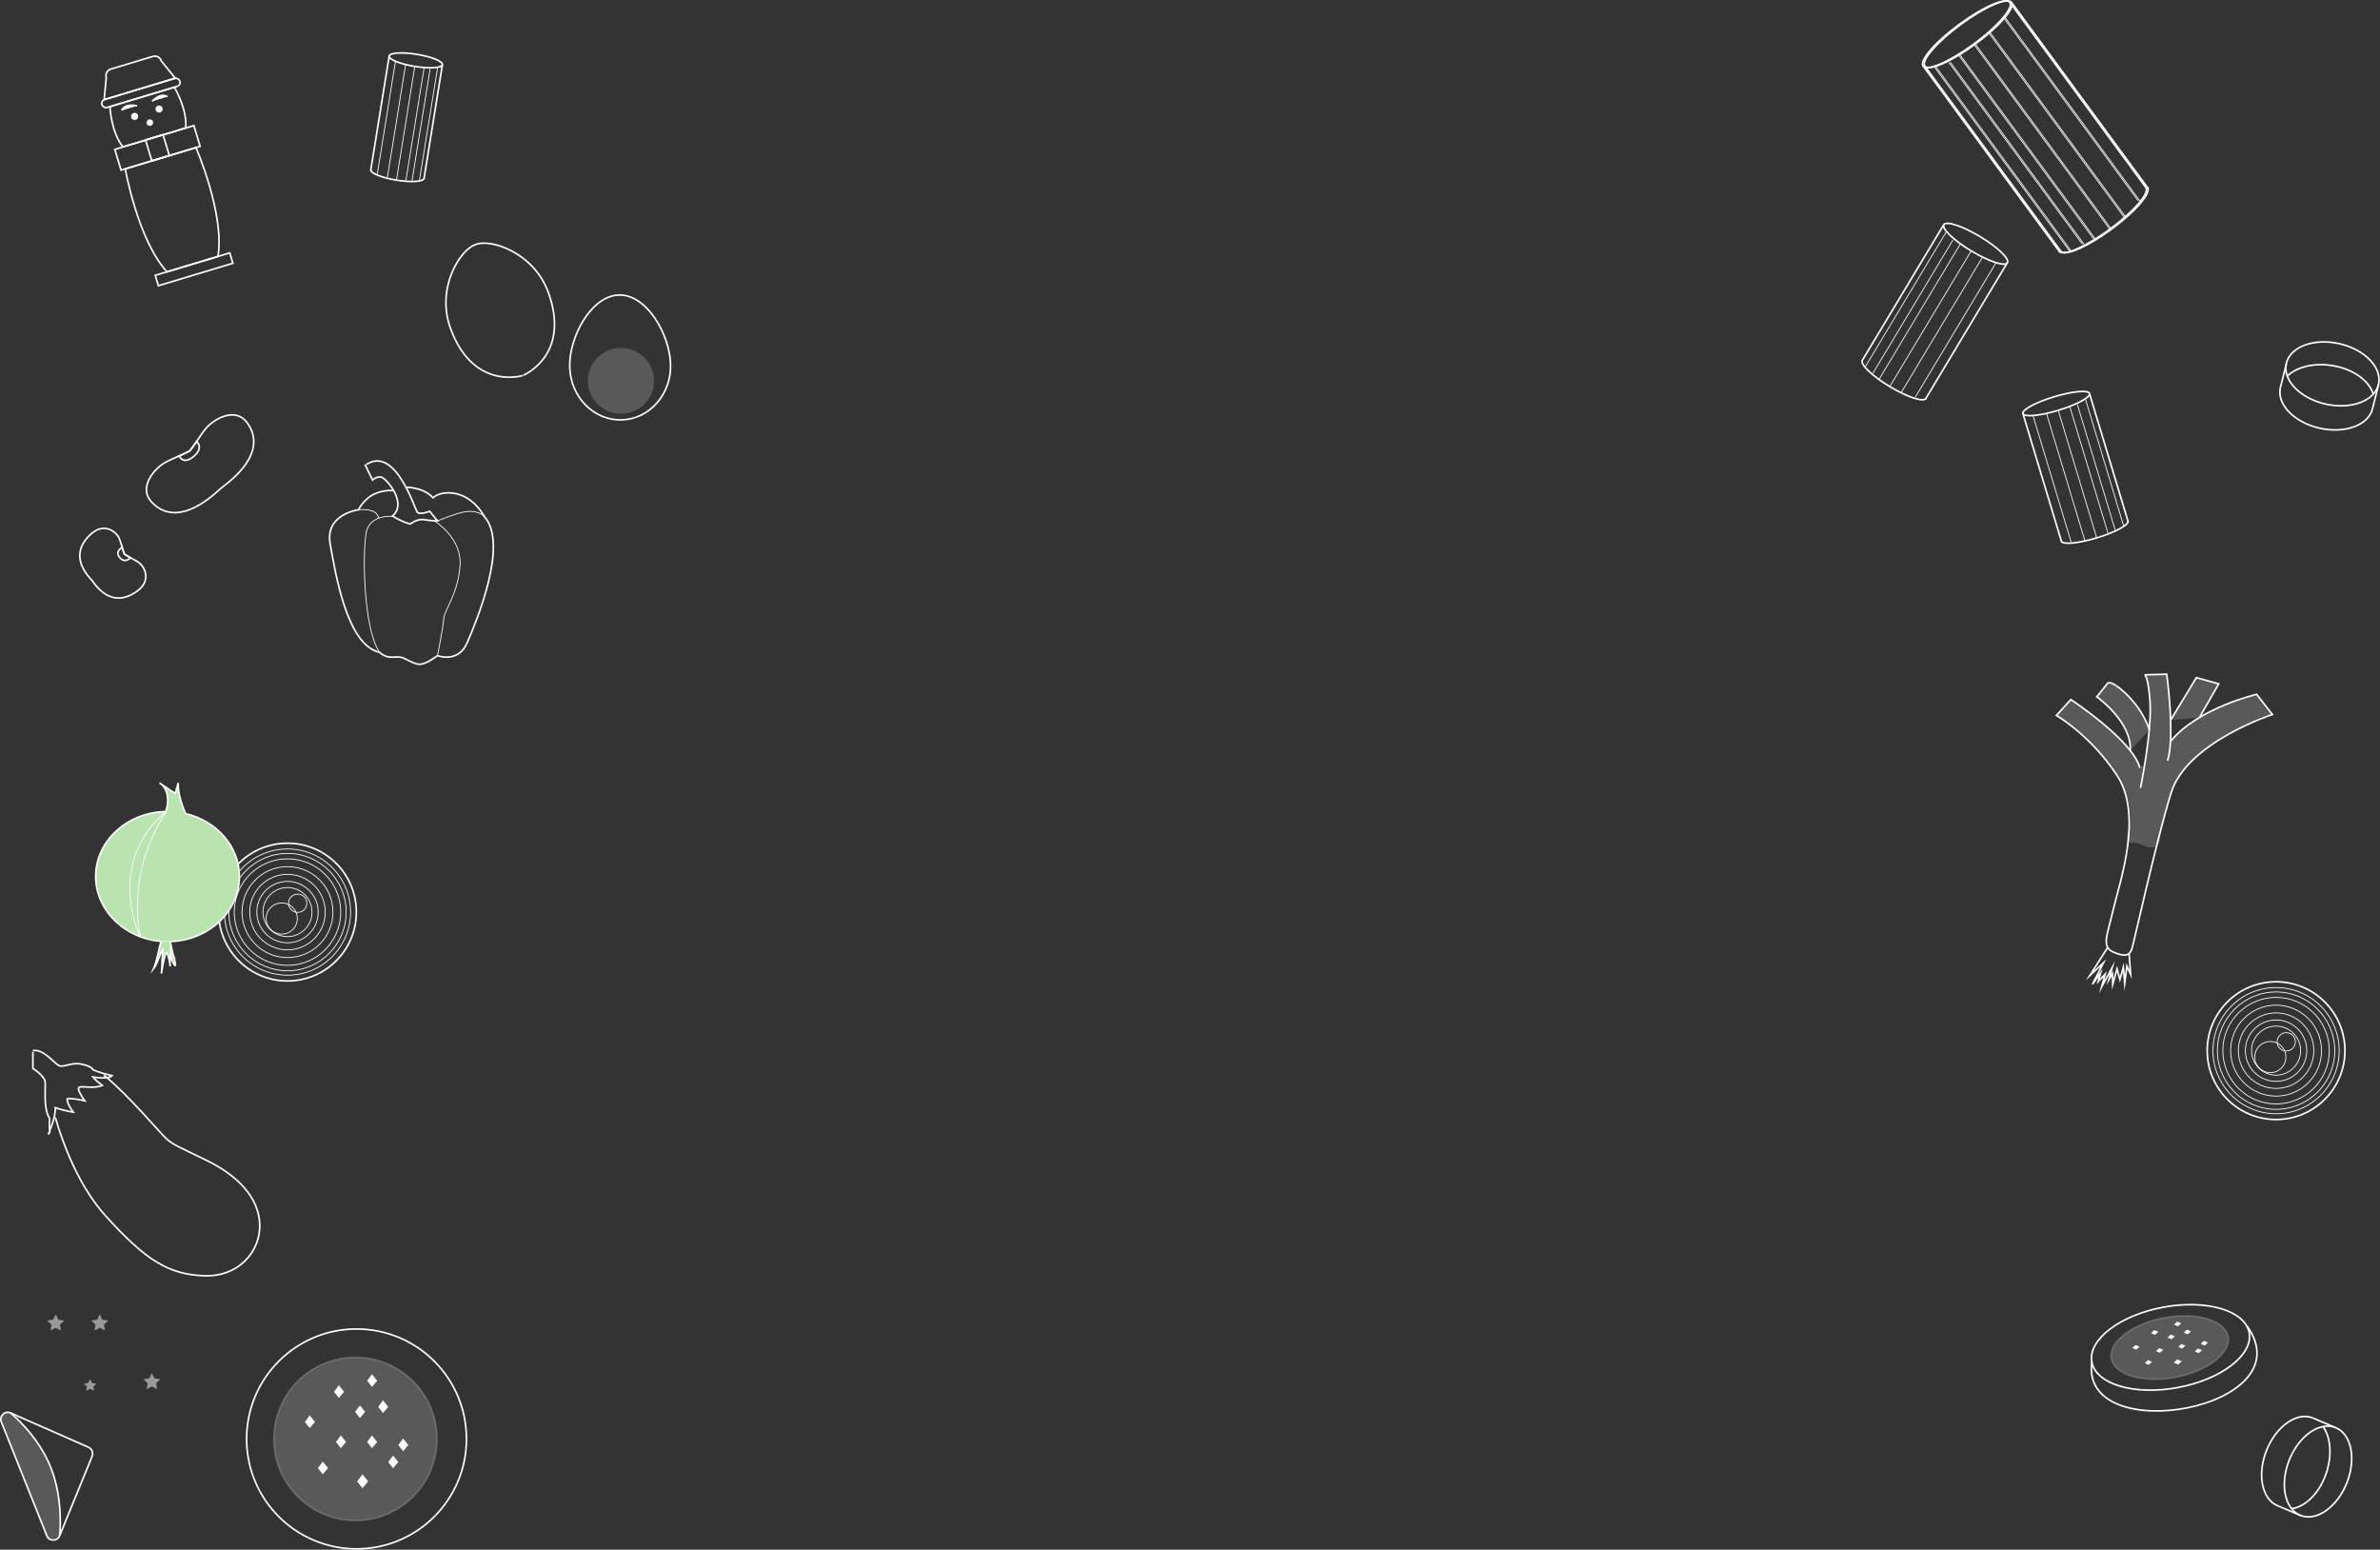 <?xml version="1.0" encoding="UTF-8"?><svg id="a" xmlns="http://www.w3.org/2000/svg" width="1460.14" height="950.65" viewBox="0 0 1460.14 950.65"><rect x="0" y="0" width="1460.14" height="950.65" fill="#333333" stroke="none"/><defs><style>.b,.c,.d,.e,.f{fill:#fff;}.g,.h,.i,.j,.e,.f,.k{stroke:#fff;}.g,.h,.j,.e,.f{stroke-miterlimit:10;}.g,.i,.j,.k{fill:none;}.h{fill:#b9e4af;}.c{opacity:.5;}.i,.k{stroke-linecap:round;stroke-linejoin:round;}.d,.l,.e{opacity:.19;}.j,.k{stroke-width:.5px;}</style></defs><g><path class="g" d="M107.52,47.98l-43.62,13.14,1.29-13.51c-.67-2.21,.59-4.55,2.8-5.22l25.77-7.77c2.21-.67,4.55,.59,5.22,2.8l8.54,10.54Z"/><rect class="g" x="61.48" y="54.45" width="49.95" height="5.13" rx="2.57" ry="2.57" transform="translate(-12.77 27.37) rotate(-16.77)"/><path class="g" d="M106.97,53.51l-19.77,5.96-19.77,5.96s.72,15.61,7.94,24.59c10.88-2.92,19.28-5.81,19.28-5.81,0,0,8.6-2.23,19.28-5.81,1.07-11.47-6.96-24.88-6.96-24.88Z"/><rect class="g" x="71.28" y="84.07" width="50.65" height="13.28" transform="translate(-22.06 31.73) rotate(-16.77)"/><rect class="g" x="90.98" y="83.92" width="11.21" height="13.43" transform="translate(-22.04 31.72) rotate(-16.77)"/><path class="g" d="M120.22,90.53l-21.58,6.5-.23,.07-21.58,6.5s7.86,44.07,25.66,63.13l15.48-4.66h.02l.23-.07h.02l15.48-4.67c4.31-25.72-13.49-66.8-13.49-66.8Z"/><rect class="g" x="95.18" y="161.89" width="47.75" height="6.64" transform="translate(-42.6 41.37) rotate(-16.77)"/><g><circle class="b" cx="82.61" cy="71.4" r="2.17"/><circle class="b" cx="97.6" cy="66.89" r="2.17"/></g><circle class="b" cx="91.94" cy="75.21" r="2"/><path class="f" d="M93.32,62.15s4.97-5.72,9.45-2.85"/><path class="f" d="M84.09,64.93s-7.3-2.02-9.45,2.85"/></g><g><path class="g" d="M223.91,284.88l4.66,9.59s2.21-2.21,5.16-1.84,16.6,15.86,7.01,23.97c8.48,4.79,11.06,4.79,11.06,4.79,0,0,4.06-3.32,8.48-2.58s8.11,.74,8.11,.74l-4.79-5.9s-6.27,2.58-7.74,.37-13.35-40.57-31.01-29.13"/><path class="g" d="M241.54,300.99s-5.79-.8-12.06,2.15c-6.27,2.95-9.59,9.59-9.59,9.59,0,0-20.65,2.58-17.33,21.02,3.32,18.44,10.33,61.96,30.24,66.38,4.79,4.43,9.22,2.58,12.54,2.95,3.32,.37,8.11,4.43,12.17,4.43s10.88-5.31,10.88-5.31c0,0,12.72,4.94,18.26-7.96s25.45-60.11,10.7-77.08c-9.96-17.7-26.55-16.6-31.72-11.8-5.9-6.64-16.56-6.44-16.56-6.44"/><path class="j" d="M240.92,316.78c2.63,.29-13.87-2.52-16.23,9.96-2.36,12.45-1.84,58.27,8.11,73.39"/><path class="j" d="M266.35,319.48s17.35,10.21,15.87,27.92-9.59,26.55-9.96,32.09-3.87,22.72-3.87,22.72"/><path class="j" d="M268.39,319.55s6.85-2.83,12.72-4.61c12.17-3.69,16.23,2.21,16.23,2.21"/><path class="j" d="M219.89,312.73s11.28-1.54,12.46,5.13"/></g><g><path class="g" d="M411.4,223.41c.56,18.35-12.85,33.64-29.93,34.16s-31.39-13.94-31.94-32.28,13.05-43.8,30.13-44.32c17.09-.52,31.19,24.1,31.74,42.44Z"/><ellipse class="d" cx="381" cy="233.6" rx="20.3" ry="20.17" transform="translate(-6.89 11.63) rotate(-1.73)"/></g><path class="g" d="M320.98,230.27c3.48-1.58,28.37-14.31,15.6-50.41-8.99-25.41-36.3-33.63-44.74-29.83-8.92,2.45-24.72,26.2-15.43,51.5,13.19,35.95,40.48,29.88,44.16,28.88"/><g><path class="i" d="M34.06,685.87c4.18,14.45,13.72,41.28,30.91,60.22,24.6,27.1,38.26,35.57,59.91,36.51,21.66,.94,35.06-15.03,34.48-31.65s-14-30.03-32.36-38.98c-18.36-8.95-20.68-9.69-24.94-13.44-3.22-2.84-23.87-27.43-38.04-38.73"/><path class="g" d="M20.18,645.27v10.11s6.9,4.53,7.47,7.92-1.36,16.42,2.78,22.85c-.45,9.32,.78,7.58-.45,9.32-1.23,1.75,4.35-9.16,3.93-15.98,6.3,2.18,11.06,2.74,11.06,2.74,0,0-4.13-5.24-3.71-8.22,3.48-.5,10.72,1.28,10.72,1.28,0,0-5.53-7.6-3.3-8.39,2.24-.78,9.1,1.12,14.11-1.06-4.49-3.27-5.78-5.17-5.78-5.17,0,0,9.58,1.7,11.77-.79-8.55-1.98-11.77-3.66-11.77-3.66,0,0-.23-1.92-6.73-3.37-6.5-1.46-10.87,2.12-13.96,.88-3.09-1.24-9.42-10.43-16.16-9.24"/></g><g><path class="g" d="M1418.9,869.83c-9.75-3.88-22.45,5.04-28.38,19.92-5.92,14.88-2.82,30.09,6.93,33.97l14,6"/><ellipse class="g" cx="1422.18" cy="902.77" rx="29" ry="19" transform="translate(57.48 1890.29) rotate(-68.3)"/><line class="g" x1="1418.9" y1="869.83" x2="1432.9" y2="875.83"/><path class="g" d="M1405.94,925.47c8.54-1.02,17.37-9.8,21.4-22.27,3.51-10.85,2.44-21.57-2.07-28"/></g><g><path class="g" d="M1399.02,237.8c-2.3,10.24,8.51,21.38,24.13,24.89,15.63,3.51,30.16-1.95,32.46-12.19l3.72-14.77"/><ellipse class="g" cx="1431.04" cy="229.39" rx="19" ry="29" transform="translate(893.73 1575.42) rotate(-77.35)"/><line class="g" x1="1399.02" y1="237.8" x2="1402.75" y2="223.04"/><path class="g" d="M1456,241.85c-2.35-8.28-12.41-15.61-25.36-17.63-11.27-1.76-21.68,.98-27.33,6.45"/></g><g><g><path class="g" d="M1312.85,471.09c-4.57-17.16-42.39-41.94-42.39-41.94l-8.85,9.74s21.07,12.11,37.28,36.91c16.2,24.8,1.23,66.3-2.35,81.96-3.58,15.66-7.49,22.9-.23,26.18,7.27,3.28,10.31,2.35,11.69-2.14s14.44-64.16,23.91-95.24c9.47-31.08,62.19-48.24,62.19-48.24l-9.62-12.38s-35.84,8.25-52.86,28.83"/><path class="g" d="M1313.2,483.3s7.31-35.06,5.79-53.86c-1.27-15.7-3.34-15.47-3.34-15.47l13.66-.38s5.27,38.54,.45,53.1"/><path class="g" d="M1318.67,447.73s-3.47-11.94-14.67-22.44c-9.06-8.5-10.89-6.21-10.89-6.21l-6.7,8.36s21.76,15.53,20.46,32.93"/><polyline class="g" points="1331.69 441.73 1347.46 415.7 1361.21 419.51 1349.36 440.16"/><polyline class="g" points="1293.06 581.25 1282.13 598.44 1290.46 590.64 1283.72 603.82 1288.73 596.9 1287.31 602.05 1291.52 597.63 1289.37 605.38 1295.84 593.53 1293.76 601.06 1295.98 597.35 1296.18 603.84 1298.8 594.37 1300.58 600.9 1302.68 593.32 1303.52 603.22 1304.86 592.62 1307.16 597.73 1306.2 584.89"/></g><g class="l"><path class="b" d="M1312.85,471.09c-4.57-17.16-42.39-41.94-42.39-41.94l-8.85,9.74s21.92,11.58,37.28,36.91c11.8,19.46,7.3,30.96,7.3,30.96-3.58,15.66-.14,7.9,7.12,11.18,7.27,3.28,10.31,2.35,11.69-2.14s-2.56,1.84,6.91-29.24c9.47-31.08,62.19-48.24,62.19-48.24l-9.62-12.38s-35.84,8.25-52.86,28.83"/><path class="b" d="M1313.2,483.3s7.31-35.06,5.79-53.86c-1.27-15.7-3.34-15.47-3.34-15.47l13.66-.38s5.27,38.54,.45,53.1"/><path class="b" d="M1318.67,447.73s-3.47-11.94-14.67-22.44c-9.06-8.5-10.89-6.21-10.89-6.21l-6.7,8.36s21.76,15.53,20.46,32.93"/><polyline class="b" points="1331.69 441.73 1347.46 415.7 1361.21 419.51 1349.36 440.16"/></g></g><g><ellipse class="g" cx="1207.44" cy="20.96" rx="33" ry="7.5" transform="translate(221.94 718.91) rotate(-36.3)"/><path class="g" d="M1317.51,115.05c2.45,3.34-7.47,14.79-22.16,25.58-14.69,10.79-28.58,16.83-31.04,13.49"/><line class="g" x1="1264.91" y1="154.93" x2="1180.85" y2="40.49"/><line class="g" x1="1318.1" y1="115.86" x2="1234.04" y2="1.42"/><line class="j" x1="1187.45" y1="40.66" x2="1270.92" y2="154.3"/><line class="j" x1="1196.59" y1="38.23" x2="1278.59" y2="149.85"/><line class="j" x1="1202.34" y1="33.43" x2="1286.09" y2="147.44"/><line class="j" x1="1211.88" y1="27" x2="1295.36" y2="140.63"/><line class="j" x1="1220.87" y1="19.81" x2="1304.49" y2="133.64"/><line class="j" x1="1230.07" y1="10.61" x2="1312.77" y2="123.19"/></g><g><ellipse class="g" cx="1206.44" cy="20.96" rx="33" ry="7.5" transform="translate(221.74 718.32) rotate(-36.3)"/><path class="g" d="M1316.51,115.05c2.45,3.34-7.47,14.79-22.16,25.58-14.69,10.79-28.58,16.83-31.04,13.49"/><line class="g" x1="1263.91" y1="154.93" x2="1179.85" y2="40.49"/><line class="g" x1="1317.1" y1="115.86" x2="1233.04" y2="1.42"/><line class="j" x1="1186.45" y1="40.66" x2="1269.92" y2="154.3"/><line class="j" x1="1195.59" y1="38.23" x2="1277.59" y2="149.85"/><line class="j" x1="1201.34" y1="33.43" x2="1285.09" y2="147.44"/><line class="j" x1="1210.88" y1="27" x2="1294.36" y2="140.63"/><line class="j" x1="1219.87" y1="19.81" x2="1303.49" y2="133.64"/><line class="j" x1="1229.07" y1="10.61" x2="1311.77" y2="123.19"/></g><g><ellipse class="g" cx="255.09" cy="37.03" rx="3.76" ry="16.54" transform="translate(177.88 282.96) rotate(-80.83)"/><path class="g" d="M227.5,104.16c-.33,2.05,6.71,4.89,15.73,6.35,9.02,1.46,16.6,.97,16.93-1.08"/><line class="g" x1="260.08" y1="109.93" x2="271.42" y2="39.67"/><line class="g" x1="227.42" y1="104.65" x2="238.76" y2="34.39"/><line class="j" x1="268.51" y1="41.25" x2="257.25" y2="111.02"/><line class="j" x1="263.88" y1="42.26" x2="252.81" y2="110.78"/><line class="j" x1="260.22" y1="41.43" x2="248.92" y2="111.43"/><line class="j" x1="254.49" y1="40.74" x2="243.23" y2="110.51"/><line class="j" x1="248.84" y1="39.59" x2="237.56" y2="109.48"/><line class="j" x1="242.63" y1="37.59" x2="231.47" y2="106.71"/></g><g><ellipse class="g" cx="1261.51" cy="247.59" rx="21.33" ry="4.35" transform="translate(-17.79 374.47) rotate(-16.77)"/><path class="g" d="M1264.65,331.96c.69,2.3,10.4,1.4,21.68-1.99s19.86-8.02,19.17-10.31"/><line class="g" x1="1305.67" y1="320.2" x2="1281.93" y2="241.43"/><line class="g" x1="1264.81" y1="332.51" x2="1241.08" y2="253.74"/><line class="j" x1="1279.38" y1="244.65" x2="1302.94" y2="322.86"/><line class="j" x1="1274.5" y1="248.21" x2="1297.65" y2="325.04"/><line class="j" x1="1269.8" y1="249.34" x2="1293.45" y2="327.82"/><line class="j" x1="1262.76" y1="251.75" x2="1286.33" y2="329.96"/><line class="j" x1="1255.56" y1="253.63" x2="1279.17" y2="331.98"/><line class="j" x1="1247.27" y1="254.94" x2="1270.62" y2="332.43"/></g><g><ellipse class="g" cx="1212.01" cy="149.48" rx="5.16" ry="22.72" transform="translate(460.04 1111.69) rotate(-59.02)"/><path class="g" d="M1181.52,244.42c-1.47,2.45-11.38-.81-22.14-7.27-10.76-6.46-18.29-13.68-16.82-16.12"/><line class="g" x1="1142.2" y1="221.62" x2="1192.53" y2="137.78"/><line class="g" x1="1181.16" y1="245.01" x2="1231.49" y2="161.18"/><line class="j" x1="1194.17" y1="142.02" x2="1144.2" y2="225.27"/><line class="j" x1="1198.15" y1="147.18" x2="1149.06" y2="228.95"/><line class="j" x1="1202.73" y1="149.56" x2="1152.59" y2="233.08"/><line class="j" x1="1209.35" y1="153.91" x2="1159.38" y2="237.15"/><line class="j" x1="1216.31" y1="157.71" x2="1166.25" y2="241.09"/><line class="j" x1="1224.6" y1="161.1" x2="1175.09" y2="243.57"/></g><g><circle class="g" cx="218.74" cy="882.71" r="67.44"/><circle class="e" cx="218.07" cy="882.71" r="50.07"/><polygon class="b" points="207.88 849.78 204.9 853.79 207.88 857.56 211.08 853.79 207.88 849.78"/><polygon class="b" points="220.82 862.1 217.84 866.11 220.82 869.88 224.02 866.11 220.82 862.1"/><polygon class="b" points="209.11 880.58 206.14 884.59 209.11 888.36 212.31 884.59 209.11 880.58"/><polygon class="b" points="198.03 896.6 195.05 900.61 198.03 904.37 201.22 900.61 198.03 896.6"/><polygon class="b" points="190.02 868.26 187.04 872.27 190.02 876.04 193.22 872.27 190.02 868.26"/><polygon class="b" points="228.21 880.58 225.23 884.59 228.21 888.36 231.41 884.59 228.21 880.58"/><polygon class="b" points="234.99 859.02 232.01 863.03 234.99 866.8 238.18 863.03 234.99 859.02"/><polygon class="b" points="241.15 892.9 238.17 896.91 241.15 900.68 244.34 896.91 241.15 892.9"/><polygon class="b" points="247.31 882.43 244.33 886.44 247.31 890.21 250.5 886.44 247.31 882.43"/><polygon class="b" points="222.36 904.37 219.1 908.76 222.36 912.89 225.86 908.76 222.36 904.37"/><polygon class="b" points="228.21 843.01 225.23 847.01 228.21 850.78 231.41 847.01 228.21 843.01"/></g><g><circle class="g" cx="176.38" cy="559.52" r="42.25"/><circle class="j" cx="176.38" cy="559.52" r="38.71"/><circle class="j" cx="176.38" cy="559.52" r="36"/><circle class="j" cx="176.38" cy="559.52" r="32.67"/><circle class="j" cx="176.38" cy="559.52" r="27.89"/><circle class="j" cx="176.38" cy="559.52" r="23.16"/><circle class="j" cx="176.38" cy="559.52" r="18.83"/><circle class="j" cx="176.38" cy="559.52" r="15.05"/><circle class="j" cx="172.85" cy="563.47" r="9.56"/><circle class="j" cx="182.63" cy="554.1" r="5.61"/></g><g><circle class="g" cx="1396.38" cy="644.52" r="42.25"/><circle class="j" cx="1396.38" cy="644.52" r="38.71"/><circle class="j" cx="1396.38" cy="644.52" r="36"/><circle class="j" cx="1396.38" cy="644.52" r="32.67"/><circle class="j" cx="1396.38" cy="644.52" r="27.89"/><circle class="j" cx="1396.38" cy="644.52" r="23.16"/><circle class="j" cx="1396.38" cy="644.52" r="18.83"/><circle class="j" cx="1396.38" cy="644.52" r="15.05"/><circle class="j" cx="1392.85" cy="648.47" r="9.56"/><circle class="j" cx="1402.63" cy="639.1" r="5.61"/></g><g><g><path class="h" d="M113.89,499.11c-5.19-11.43-4.54-18.83-4.54-18.83l-1.88,6.48-8.69-5.84c1.64,1.31,4.77,4.82,3.99,12.26-.19,1.77-.62,3.32-1.2,4.66-23.79,.58-42.88,18.22-42.88,39.89s19.74,39.91,44.08,39.91,44.08-17.87,44.08-39.91c0-18.56-14-34.16-32.96-38.62Z"/><path class="h" d="M98.77,480.91c-.56-.45-.95-.64-.95-.64l.95,.64Z"/></g><path class="h" d="M98.82,577.42c-1.34,4.73-2.76,12.59-4.53,16.73,2.34-2.99,3.49-7.98,5.48-11.86,.12,.55,.09,2.36,0,2.93-.58,3.9-.19,8.14-.78,12.04,.68-4.14,1.38-8.34,2.58-11.98,.14-.42,.32-.87,.57-.89,.25-.01,.44,.41,.59,.81,.84,2.25,1.41,4.89,1.65,7.65-.06-3.02,0-6.04,.19-9.04l1,5.28c.15,.79,1.38,3.13,1.81,3.27,.49,.17-.12-2.37-.16-3.36s-.37-1.81-.69-2.57c-.97-2.33-1.35-6.7-2.32-9.03"/></g><path class="k" d="M85.79,574.57c-20.39-51.21,16.39-76.79,16.39-76.79,0,0-24.73,32.7-16,77"/><g><path class="i" d="M.82,872.3l27.89,69.76c1.43,3.57,6.42,3.59,7.88,.03l19.92-48.7c.89-2.16-.11-4.65-2.23-5.58l-47.81-21.06c-3.49-1.54-7.07,1.98-5.65,5.55Z"/><path class="i" d="M6.47,866.75s16.86,13.48,24.79,33.7c7.93,20.22,5.32,41.64,5.32,41.64"/><path class="d" d="M.48,871.82l27.89,69.76c1.43,3.57,6.42,3.59,7.88,.03,0,0,2.61-21.42-5.32-41.64-7.93-20.22-24.79-33.7-24.79-33.7-3.49-1.54-7.07,1.98-5.65,5.55Z"/></g><polygon class="c" points="61.18 806.3 62.79 809.56 66.38 810.08 63.78 812.62 64.39 816.2 61.18 814.51 57.96 816.2 58.58 812.62 55.98 810.08 59.57 809.56 61.18 806.3"/><polygon class="c" points="93.18 842.3 94.79 845.56 98.38 846.08 95.78 848.62 96.39 852.2 93.18 850.51 89.96 852.2 90.58 848.62 87.98 846.08 91.57 845.56 93.18 842.3"/><polygon class="c" points="34.18 806.3 35.79 809.56 39.38 810.08 36.78 812.62 37.39 816.2 34.18 814.51 30.96 816.2 31.58 812.62 28.98 810.08 32.57 809.56 34.18 806.3"/><polygon class="c" points="55.3 846.06 54.09 848.41 51.38 848.79 53.34 850.62 52.88 853.2 55.3 851.98 57.72 853.2 57.26 850.62 59.22 848.79 56.51 848.41 55.3 846.06"/><g><g><ellipse class="g" cx="1331.63" cy="826.51" rx="49.11" ry="25.05" transform="translate(-129.43 259.36) rotate(-10.61)"/><ellipse class="e" cx="1331.15" cy="826.6" rx="36.46" ry="18.6" transform="translate(-129.46 259.28) rotate(-10.61)"/><polygon class="b" points="1321.58 815.95 1319.73 817.81 1322.12 818.79 1324.15 816.98 1321.58 815.95"/><polygon class="b" points="1331.69 818.71 1329.84 820.57 1332.23 821.55 1334.26 819.74 1331.69 818.71"/><polygon class="b" points="1324.59 827.03 1322.74 828.89 1325.13 829.86 1327.16 828.06 1324.59 827.03"/><polygon class="b" points="1317.76 834.36 1315.9 836.22 1318.3 837.2 1320.32 835.39 1317.76 834.36"/><polygon class="b" points="1310.07 825.1 1308.22 826.96 1310.61 827.93 1312.64 826.13 1310.07 825.1"/><polygon class="b" points="1338.26 824.46 1336.4 826.32 1338.79 827.3 1340.82 825.49 1338.26 824.46"/><polygon class="b" points="1341.62 815.68 1339.77 817.54 1342.16 818.52 1344.19 816.71 1341.62 815.68"/><polygon class="b" points="1348.37 827.22 1346.51 829.08 1348.9 830.06 1350.93 828.25 1348.37 827.22"/><polygon class="b" points="1352.05 822.57 1350.2 824.43 1352.59 825.41 1354.62 823.6 1352.05 822.57"/><polygon class="b" points="1335.71 833.93 1333.68 835.97 1336.3 837.04 1338.52 835.06 1335.71 833.93"/><polygon class="b" points="1335.67 810.75 1333.81 812.61 1336.2 813.58 1338.23 811.78 1335.67 810.75"/></g><path class="g" d="M1283.36,835.57c-7.5,53.37,131.72,28.91,95.2-22.13"/></g><g><path class="g" d="M128.64,260.45c-4.1,3.46-8.63,12-12.19,16.15-4.72,2.76-13.93,5.68-18.08,9.08-6.46,5.31-12.01,14.45-5.85,21.7,6.1,7.19,19.44,14.32,43.04-7.86,26.07-19.22,21.46-33.62,15.48-40.92-6.03-7.37-16.02-3.55-22.4,1.85Z"/><path class="g" d="M109.99,279.68s2.25,5.86,8.8,.35,1.84-9.22,1.84-9.22l-4.19,5.79-6.45,3.08Z"/></g><g><path class="g" d="M86.74,346.52c-2.02-2.44-7.79-4.58-10.4-6.57-1.41-2.97-2.3-9.05-4.27-11.53-3.07-3.87-9.15-6.65-15.46-1.47-6.25,5.13-13.48,15.32-.15,29.12,10.76,15.89,22.21,10.93,28.53,5.87,6.37-5.1,4.91-11.62,1.76-15.43Z"/><path class="g" d="M74.94,335.82s-4.71,2.28-1.5,6.19c3.21,3.91,6.66,.17,6.66,.17l-3.76-2.23-1.4-4.14Z"/></g></svg>